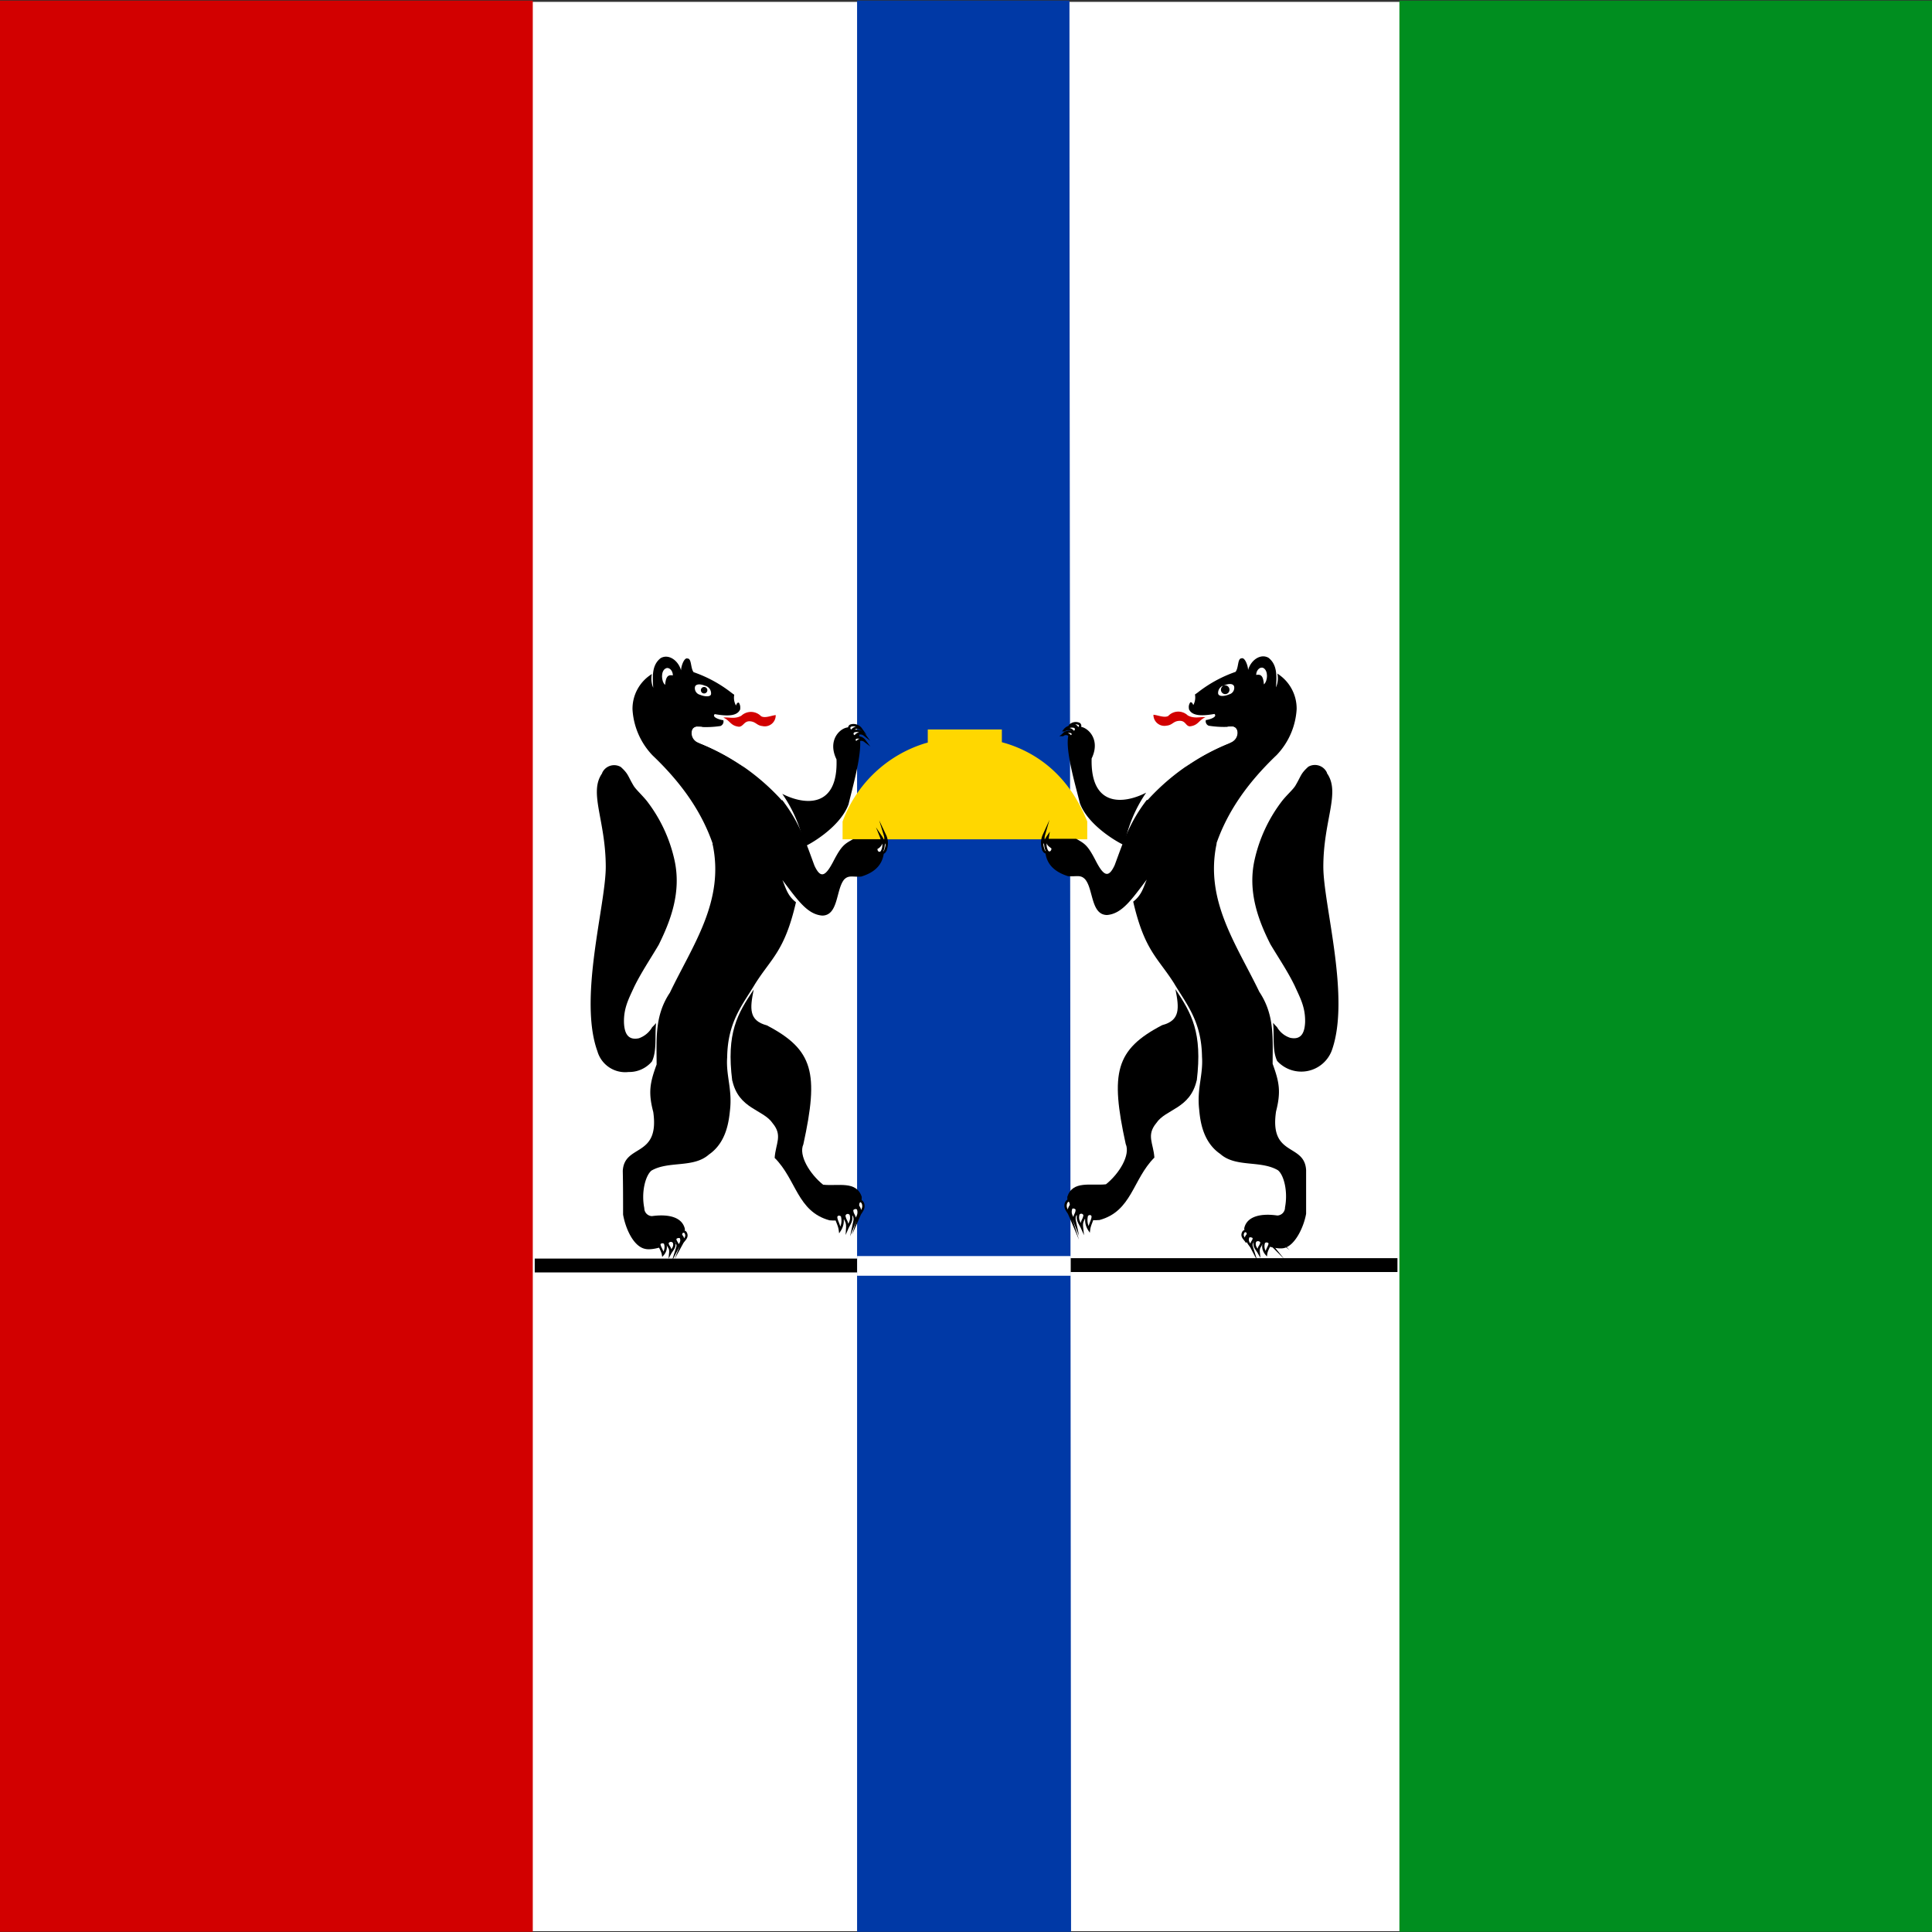 <svg id="flag-icons-ru-nvs" class="fi fi-ru-nvs" viewBox="0 0 512 512" xmlns="http://www.w3.org/2000/svg" width="512" height="512">
  <rect x="0" y="0" width="512" height="512" fill="#333333" stroke="none"/>
  <g style="stroke-width:1.435">
    <path fill="#fff" d="M0 .4h899.12v599.4H0Z" style="stroke-width:1.795" transform="matrix(.569 0 0 .853 0 .154)"/>
    <path fill="#008e1f" d="M651.77 0h248.14v600H651.77Z" style="stroke-width:1.795" transform="matrix(.569 0 0 .853 0 .154)"/>
    <path fill="#0039a6" d="M399.2 0h98.9c0 99.993.26 200.177.37 300s.23 199.987.37 300h-99.66V-.18" style="stroke-width:1.795" transform="matrix(.569 0 0 .853 0 .154)"/>
    <path fill="#d20000" d="M0 0h248.14v600H0Z" style="stroke-width:1.795" transform="matrix(.569 0 0 .853 0 .154)"/>
  </g>
  <g style="stroke-width:1.758">
    <path d="M249 427h150.15v6.45H249zm249.13-.19h152.68v6.45H498.13z" style="stroke-width:1.758" transform="translate(.028 90.574)scale(.569)"/>
    <path fill="#fff" d="M399.15 425.82h99.49V435h-99.49v-9.15" style="stroke-width:2.198" transform="translate(.028 90.574)scale(.569)"/>
    <path fill="gold" d="M392.42 231.72h113.91v-8.32c-8.15-20.56-22.38-31.53-37.66-36.3l-2.1-.6v-5.94h-34.51v6.11l-1.25.34a59.64 59.64 0 0 0-38.43 36.44V232" style="stroke-width:2.198" transform="translate(.028 90.574)scale(.569)"/>
    <path fill="#d20000" d="M311.64 419.85c-1.51-.4-3-.82-4.52-1.28 2-1.59 3.89-3.35 5.85-5l4.91 1.16c-2.12 1.71-4.16 3.45-6.24 5.12" style="stroke-width:2.198" transform="translate(.028 90.574)scale(.569)"/>
    <path fill="none" stroke="#000" stroke-miterlimit="22.93" stroke-width=".62" d="M177.336 329.448a76 76 0 0 1-2.572-.729c1.138-.904 2.213-1.906 3.328-2.844l2.794.66c-1.206.973-2.367 1.963-3.55 2.913z"/>
    <path fill="#d20000" d="m304.17 417.92-4.52-1.33c2-1.62 3.89-3.35 5.85-5 1.59.45 3.24.82 4.86 1.22-2.07 1.84-4.11 3.44-6.19 5.11" style="stroke-width:2.198" transform="translate(.028 90.574)scale(.569)"/>
    <path fill="none" stroke="#000" stroke-miterlimit="22.93" stroke-width=".62" d="m173.086 328.35-2.572-.757c1.138-.922 2.213-1.906 3.328-2.845.905.256 1.844.467 2.765.694-1.177 1.047-2.338 1.957-3.521 2.908z"/>
    <path d="M280.37 200.88a6.13 6.13 0 0 1 8.72-2.84c3.66 3.32 3.21 4.17 6 8.8 1.08 1.73 3.55 3.92 6 6.87a69.5 69.5 0 0 1 13 27.69c3.32 15-1.87 28.4-7.36 39.48-3.81 6.48-8 12.64-11.36 19.45-2.44 5.4-5 9.83-4.8 16.87.2 4.23 1.45 8.35 6.93 7.19a11.5 11.5 0 0 0 6.19-5.14 25 25 0 0 0 1.82-1.93c-.62 6.42.43 12.89-1.9 17.84a13.83 13.83 0 0 1-10.91 4.94 13.46 13.46 0 0 1-14.51-9.68c-8.89-24.6 3.86-68 3.89-85.77 0-21.9-8.09-34.68-1.65-43.71m23.15-46.27a10.54 10.54 0 0 0 .62 6.48c-.43-5.68-.54-10.71 3.44-13.8 3.64-2.13 8.21 1 9.51 5.68 0-2 1.51-6.11 3-5.51 2 0 1.33 4.37 2.84 6.36a60.9 60.9 0 0 1 17.61 9.57c2.3 1.79 4.12 2.19 4.43 4.63.62 6.28-4.94 6.62-12.18 5.34-1.56 1.42 2.33 2.64 4 2.84a2.27 2.27 0 0 1-1.36 2.7 45.4 45.4 0 0 1-11 .31c-2.84.26-3.66 5.4 1.65 7.84a103.24 103.24 0 0 1 39 27.66l-32.86 20.16c-5-15.08-14.2-28.77-28.4-42.29a33.83 33.83 0 0 1-9.34-21.39 19 19 0 0 1 9.12-16.56" style="stroke-width:1.758" transform="translate(.028 90.574)scale(.569)"/>
    <path fill="#fff" d="M328.29 160.18a3.66 3.66 0 0 1 2.84 3.72c0 1.7-3.1 1.39-5.14.51a3.15 3.15 0 0 1-2.33-3.78c.48-1.33 2.53-1.31 4.6-.45" style="stroke-width:2.198" transform="translate(.028 90.574)scale(.569)"/>
    <path d="M327.89 160.78a1.51 1.51 0 1 1-1.51 1.53 1.51 1.51 0 0 1 1.51-1.53" style="stroke-width:1.758" transform="translate(.028 90.574)scale(.569)"/>
    <path fill="#fff" d="M341.95 164.3a8.52 8.52 0 0 1 4.86 1.93c1.48 3.07-1.82 5.4-2.13 4.69a4 4 0 0 0-.62-2.84c-.77-.2-1.11.77-1.33 1.33a7.38 7.38 0 0 1-.78-5.11" style="stroke-width:2.198" transform="translate(.028 90.574)scale(.569)"/>
    <path fill="none" d="M341.95 164.3a8.52 8.52 0 0 1 4.86 1.93c1.48 3.07-1.82 5.4-2.13 4.69a4 4 0 0 0-.62-2.84c-.77-.2-1.11.77-1.33 1.33a7.38 7.38 0 0 1-.78-5.11" style="stroke-width:2.198" transform="translate(.028 90.574)scale(.569)"/>
    <path fill="#d20000" d="M337.06 175c2.64-.2 5.14.82 8.15-.82a6.56 6.56 0 0 1 9.2.2c1.82 1.08 4.8-.31 6.82-.51a5.08 5.08 0 0 1-6.22 5.11c-2.7-.26-3-2.13-6-2.24-2.5 0-2.84 2.39-4.83 2.56-4-.4-4.12-2.84-7.27-4.23" style="stroke-width:2.198" transform="translate(.028 90.574)scale(.569)"/>
    <path fill="#fff" d="M322.15 181.45c.45-2.13 1.87-2.33 5-2.07a2.19 2.19 0 0 0-.85 3.78c3.38 4.06 13 9.09 20.39 15.14a104.4 104.4 0 0 0-21.81-11.7 4.74 4.74 0 0 1-2.73-5.15" style="stroke-width:2.198" transform="translate(.028 90.574)scale(.569)"/>
    <path fill="none" d="M322.15 181.45c.45-2.13 1.87-2.33 5-2.07a2.19 2.19 0 0 0-.85 3.78c3.38 4.06 13 9.09 20.39 15.14a104.4 104.4 0 0 0-21.81-11.7 4.74 4.74 0 0 1-2.73-5.15" style="stroke-width:2.198" transform="translate(.028 90.574)scale(.569)"/>
    <path fill="#fff" d="M309.88 152.23c1.39-1 3.46.65 3.46 3.15-2.5-.45-3.24.77-3.64 4.43-1.82-1.73-2-6.31.14-7.58" style="stroke-width:2.198" transform="translate(.028 90.574)scale(.569)"/>
    <path d="M397.25 180.49c-2.41-3.35-13.15 2.84-7.7 14 .82 22.72-14.65 21.47-25.25 16.07A65.6 65.6 0 0 1 374.67 235c0 .34 16.3-8 20.51-19.65 2.33-10 9.66-34.45 2.07-34.88" style="stroke-width:1.758" transform="translate(.028 90.574)scale(.569)"/>
    <path fill="#fff" d="M401 180.37a2.84 2.84 0 0 0-4.23.82 1.28 1.28 0 0 1-.6-2.41 4.29 4.29 0 0 1 4.83 1.59" style="stroke-width:2.198" transform="translate(.028 90.574)scale(.569)"/>
    <path fill="none" stroke="#000" stroke-miterlimit="22.93" stroke-width=".62" d="M228.177 193.196a1.616 1.616 0 0 0-2.407.466.728.728 0 0 1-.341-1.371 2.44 2.44 0 0 1 2.748.905z"/>
    <path fill="#fff" d="M402.53 183a2.84 2.84 0 0 0-4.2.77 1.22 1.22 0 0 1-.62-2.33 4.29 4.29 0 0 1 4.82 1.56" style="stroke-width:2.198" transform="translate(.028 90.574)scale(.569)"/>
    <path fill="none" stroke="#000" stroke-miterlimit="22.93" stroke-width=".62" d="M229.047 194.692a1.616 1.616 0 0 0-2.39.438.694.694 0 0 1-.352-1.326 2.44 2.44 0 0 1 2.742.888z"/>
    <path fill="#fff" d="M402.67 185.83a2.47 2.47 0 0 0-3.46.49l-.15.22a1.11 1.11 0 0 1-.54-2.07 3.78 3.78 0 0 1 4.15 1.36" style="stroke-width:2.198" transform="translate(.028 90.574)scale(.569)"/>
    <path fill="none" stroke="#000" stroke-miterlimit="22.93" stroke-width=".62" d="M229.127 196.302a1.405 1.405 0 0 0-1.968.279l-.086.125a.632.632 0 0 1-.307-1.178 2.15 2.15 0 0 1 2.361.774z"/>
    <path d="M341 344.28c-2.84-22.41 2.39-31.24 10-42.6-1.82 8.86-2.33 14.46 6.11 16.7 21.76 11.36 24.25 22.27 17 55.41-2.33 5.14 3 13.8 9.2 18.8 7 .77 15.54-2 18 5.68.14 6.67-5.37 11.81-15 10.91-15.08-4.12-15.39-18.94-25.56-29.08.45-6.73 3.81-10.39-.91-16.1-4.43-6.56-15.82-6.56-18.8-19.88" style="stroke-width:1.758" transform="translate(.028 90.574)scale(.569)"/>
    <path d="m331.75 233.88 32.52-20.42c8.15 10.54 11 19.71 15 30.5 2.84 6.11 5.06 5.25 8.83-2s5.06-8 9.15-10.28h14.54a7.7 7.7 0 0 1 0 2.56c0 4.43 0 11.56-10.71 14.83-4.06.31-5.85-.82-8 1.42-3.81 4.69-2.61 16.7-10.17 16.76-6.93-.57-11.36-7.07-18.55-16.56 1.68 4 2.41 7.33 6.31 10.34-5.25 22.72-11.36 25.93-18.92 37.86-5.85 9.83-12.89 17.67-13.12 34.34-.62 8.52 2.41 14.77 1.33 24.51-.51 4.88-1.51 15.08-9.83 20.79-7.21 6.42-18.77 2.84-26.78 7.5-2.84 2.39-4.8 10.14-3.32 17.47a3.69 3.69 0 0 0 3.55 3.72c7.9-1.08 14.06.51 15.34 5.91.45 5-13.29 10.54-18.4 9.37-5.68-1.08-9.32-9.88-10.37-16 0-6.82 0-13.6-.14-20.34.71-12.7 17.24-6 14.2-27.41-2.44-9.23-1.51-13.75 1.56-22.15 0-11.87-1-22.72 6.19-33.46 10.62-22.15 25.56-42.6 19.88-69.18" style="stroke-width:1.758" transform="translate(.028 90.574)scale(.569)"/>
    <path fill="#fff" d="M389.49 407.27c.65-1 1.48-1 2.61-.26a8.15 8.15 0 0 1-.94 6.73c-.36-2.74-2.07-4.94-1.67-6.47" style="stroke-width:2.198" transform="translate(.028 90.574)scale(.569)"/>
    <path fill="none" stroke="#000" stroke-miterlimit="22.93" stroke-width=".62" d="M221.628 322.29c.37-.569.842-.569 1.485-.148a4.64 4.64 0 0 1-.535 3.83c-.204-1.56-1.177-2.811-.95-3.682z"/>
    <path fill="#fff" d="M393.21 407.07a1.62 1.62 0 0 1 3-.57c.85 2.84-.77 4.43-1.65 6.48.21-3.61-.89-3.15-1.35-5.91" style="stroke-width:2.198" transform="translate(.028 90.574)scale(.569)"/>
    <path fill="none" stroke="#000" stroke-miterlimit="22.93" stroke-width=".62" d="M223.745 322.176a.922.922 0 0 1 1.707-.324c.483 1.616-.438 2.52-.94 3.687.12-2.054-.505-1.792-.767-3.363z"/>
    <path fill="#fff" d="M396.85 404.57c0-1 2.27-1.79 2.84-.45.82 2.84-1 4.17-1.82 6.22.77-3.52-.87-3.27-1.02-5.77" style="stroke-width:2.198" transform="translate(.028 90.574)scale(.569)"/>
    <path fill="none" stroke="#000" stroke-miterlimit="22.93" stroke-width=".62" d="M225.816 320.754c0-.569 1.291-1.018 1.616-.256.466 1.616-.57 2.373-1.036 3.539.438-2.003-.495-1.86-.58-3.283z"/>
    <path fill="#fff" d="M399.66 401.62c0-1 1.28-2.3 2.19-.4 1 2.56-.94 3.92-1.7 5.68 1.18-3.9-1-3.61-.49-5.28" style="stroke-width:2.198" transform="translate(.028 90.574)scale(.569)"/>
    <path fill="none" stroke="#000" stroke-miterlimit="22.93" stroke-width=".62" d="M227.415 319.076c0-.57.728-1.309 1.246-.228.569 1.457-.535 2.23-.968 3.232.672-2.22-.569-2.054-.278-3.004z"/>
    <path fill="#fff" d="M307.13 420a1.85 1.85 0 0 1 2.56-.2 5.17 5.17 0 0 1-.94 5.25c-.34-2.05-2.02-3.86-1.62-5.05" style="stroke-width:2.198" transform="translate(.028 90.574)scale(.569)"/>
    <path fill="none" stroke="#000" stroke-miterlimit="22.93" stroke-width=".62" d="M174.77 329.533a1.053 1.053 0 0 1 1.456-.114 2.94 2.94 0 0 1-.535 2.987c-.193-1.166-1.149-2.196-.921-2.873z"/>
    <path fill="#fff" d="M310.82 419.85a1.73 1.73 0 0 1 3-.45c.85 2.19-.77 3.41-1.68 5.08.27-2.9-.89-2.48-1.32-4.63" style="stroke-width:2.198" transform="translate(.028 90.574)scale(.569)"/>
    <path fill="none" stroke="#000" stroke-miterlimit="22.93" stroke-width=".62" d="M176.869 329.448a.984.984 0 0 1 1.707-.256c.483 1.246-.438 1.94-.956 2.89.154-1.65-.506-1.411-.751-2.634z"/>
    <path fill="#fff" d="M314.46 417.86c0-.77 2.27-1.48 2.7-.45.82 2.24-1 3.35-1.82 4.94.85-2.7-.77-2.5-.88-4.49" style="stroke-width:2.198" transform="translate(.028 90.574)scale(.569)"/>
    <path fill="none" stroke="#000" stroke-miterlimit="22.93" stroke-width=".62" d="M178.94 328.315c0-.438 1.292-.842 1.536-.256.467 1.275-.569 1.906-1.035 2.811.483-1.536-.438-1.422-.501-2.555z"/>
    <path fill="#fff" d="M317.21 415.48a1.14 1.14 0 0 1 2.19-.31c1 2-.94 3.15-1.7 4.54 1.19-3.07-.94-2.95-.49-4.23" style="stroke-width:2.198" transform="translate(.028 90.574)scale(.569)"/>
    <path fill="none" stroke="#000" stroke-miterlimit="22.93" stroke-width=".62" d="M180.505 326.961a.649.649 0 0 1 1.246-.176c.569 1.138-.535 1.792-.968 2.583.677-1.747-.534-1.678-.278-2.407z"/>
    <path fill="#fff" d="M412.18 229.91a4.91 4.91 0 0 1-2.22 5.68c-.31 2 1.25 3.27 2.19 1.68a8.52 8.52 0 0 0 .03-7.36" style="stroke-width:2.198" transform="translate(.028 90.574)scale(.569)"/>
    <path fill="none" stroke="#000" stroke-miterlimit="22.93" stroke-width=".62" d="M234.538 221.381a2.794 2.794 0 0 1-1.263 3.232c-.177 1.138.71 1.86 1.246.956a4.85 4.85 0 0 0 .017-4.188z"/>
    <path fill="#fff" d="M410.37 230.67a4 4 0 0 1-2.22 5.2c-.31 1.93 1.51 3 2.53 1.62a6.53 6.53 0 0 0-.31-6.82" style="stroke-width:2.198" transform="translate(.028 90.574)scale(.569)"/>
    <path fill="none" stroke="#000" stroke-miterlimit="22.93" stroke-width=".62" d="M233.508 221.814a2.276 2.276 0 0 1-1.263 2.958c-.176 1.098.86 1.707 1.44.922a3.72 3.72 0 0 0-.177-3.88z"/>
    <path fill="#d20000" d="M586.74 419.45c1.51-.4 3-.82 4.54-1.28-2-1.62-4-3.27-5.91-4.94-1.65.45-3.27.82-4.86 1.22z" style="stroke-width:2.198" transform="translate(.028 90.574)scale(.569)"/>
    <path fill="none" stroke="#000" stroke-miterlimit="22.93" stroke-width=".62" d="M333.854 329.22a85 85 0 0 0 2.583-.728 117 117 0 0 1-3.363-2.81c-.939.255-1.86.466-2.765.693z"/>
    <path fill="#d20000" d="M594.26 417.5c1.48-.4 3-.82 4.52-1.28l-5.88-5c-1.65.45-3.27.82-4.86 1.22 2.05 1.76 4.12 3.44 6.22 5.06" style="stroke-width:2.198" transform="translate(.028 90.574)scale(.569)"/>
    <path fill="none" stroke="#000" stroke-miterlimit="22.93" stroke-width=".62" d="M338.132 328.11a89 89 0 0 0 2.572-.728l-3.346-2.844c-.938.256-1.86.466-2.765.694a87 87 0 0 0 3.54 2.879z"/>
    <path d="M618 200.77a6.16 6.16 0 0 0-8.72-2.84c-3.69 3.35-3.27 4.23-6 8.8-1.08 1.79-3.58 3.92-6 6.87a70 70 0 0 0-13 27.66c-3.35 14.88 1.82 28.4 7.36 39.34 3.86 6.48 8.07 12.64 11.36 19.45 2.44 5.45 5 9.83 4.8 17-.23 4.23-1.45 8.29-6.93 7.13a10.93 10.93 0 0 1-6.16-5 24 24 0 0 1-1.82-2c.62 6.36-.45 12.84 1.9 17.78a15.19 15.19 0 0 0 25.39-4.74c8.92-24.6-3.89-68-3.89-85.69 0-21.81 8.15-34.54 1.65-43.65m-23.08-46.41a10.54 10.54 0 0 1-.62 6.48c.4-5.68.51-10.59-3.46-13.75-3.66-2.13-8.21 1-9.54 5.68 0-1.93-1.48-6-3-5.45-2 0-1.28 4.29-2.84 6.31a60.7 60.7 0 0 0-17.55 9.57c-2.3 1.79-4.17 2.19-4.49 4.69-.6 6.28 5 6.62 12.21 5.34 1.56 1.42-2.33 2.64-4 2.84a2.24 2.24 0 0 0 1.33 2.64 45.4 45.4 0 0 0 11 .4c2.84.2 3.69 5.34-1.59 7.84a103.2 103.2 0 0 0-39 27.66c11 6.73 21.93 13.35 32.83 20 5-15 14.2-28.69 28.4-42.23a33.8 33.8 0 0 0 9.32-21.39 19.28 19.28 0 0 0-9.06-16.61" style="stroke-width:1.758" transform="translate(.028 90.574)scale(.569)"/>
    <path fill="#fff" d="M570.12 160a3.66 3.66 0 0 0-2.84 3.72c.14 1.7 3.07 1.42 5.11.51a3.15 3.15 0 0 0 2.33-3.78c-.51-1.33-2.5-1.31-4.54-.45" style="stroke-width:2.198" transform="translate(.028 90.574)scale(.569)"/>
    <path d="M570.52 160.58a1.51 1.51 0 0 0 0 3 1.48 1.48 0 0 0 1.56-1.39v-.09a1.51 1.51 0 0 0-1.48-1.53h-.09z" style="stroke-width:1.758" transform="translate(.028 90.574)scale(.569)"/>
    <path fill="none" stroke="#000" stroke-miterlimit="22.93" stroke-width=".62" d="M324.625 181.936a.86.86 0 0 0 0 1.707.84.84 0 0 0 .888-.791v-.051a.86.86 0 0 0-.842-.87h-.051z"/>
    <path fill="#fff" d="M556.46 164.1a9.06 9.06 0 0 0-5 1.93c-1.48 3.15 1.9 5.45 2.22 4.74a3.72 3.72 0 0 1 .65-2.84c.74-.26 1.16.71 1.39 1.28a7.3 7.3 0 0 0 .74-5.11" style="stroke-width:2.198" transform="translate(.028 90.574)scale(.569)"/>
    <path fill="none" d="M556.46 164.1a9.06 9.06 0 0 0-5 1.93c-1.48 3.15 1.9 5.45 2.22 4.74a3.72 3.72 0 0 1 .65-2.84c.74-.26 1.16.71 1.39 1.28a7.3 7.3 0 0 0 .74-5.11" style="stroke-width:2.198" transform="translate(.028 90.574)scale(.569)"/>
    <path fill="#d20000" d="M561.29 174.84c-2.61-.2-5.11.82-8.15-.82a6.39 6.39 0 0 0-9 .17l-.08.09c-1.82 1-4.83-.4-6.9-.57a5.11 5.11 0 0 0 6.11 5.08c2.84-.26 3.07-2.13 6-2.24s2.84 2.39 4.8 2.56c4-.4 4.12-2.84 7.27-4.23" style="stroke-width:2.198" transform="translate(.028 90.574)scale(.569)"/>
    <path fill="#fff" d="M576.23 181.34c-.51-2.07-1.87-2.33-5-2 1.82 0 2 2.39.91 3.69-3.38 4.06-13 9.09-20.36 15.19a100.5 100.5 0 0 1 21.76-11.76 4.74 4.74 0 0 0 2.69-5.12" style="stroke-width:2.198" transform="translate(.028 90.574)scale(.569)"/>
    <path fill="none" d="M576.23 181.34c-.51-2.07-1.87-2.33-5-2 1.82 0 2 2.39.91 3.69-3.38 4.06-13 9.09-20.36 15.19a100.5 100.5 0 0 1 21.76-11.76 4.74 4.74 0 0 0 2.69-5.12" style="stroke-width:2.198" transform="translate(.028 90.574)scale(.569)"/>
    <path fill="#fff" d="M588.47 152c-1.36-.91-3.44.71-3.46 3.15 2.53-.45 3.27.77 3.61 4.43 1.87-1.73 2-6.28-.14-7.58" style="stroke-width:2.198" transform="translate(.028 90.574)scale(.569)"/>
    <path d="M500.57 180.15c2.41-3.35 13.18 2.84 7.81 13.92-.62 22.72 14.83 21.36 25.39 15.93a64.4 64.4 0 0 0-10.17 24.4c0 .34-16.33-7.87-20.68-19.43-2.39-10-10-34.37-2.36-34.85" style="stroke-width:1.758" transform="translate(.028 90.574)scale(.569)"/>
    <path fill="#fff" d="M495.74 180.94a2.84 2.84 0 0 1 4 .6l.15.22a1.28 1.28 0 0 0 .6-2.41 4.43 4.43 0 0 0-4.75 1.59" style="stroke-width:2.198" transform="translate(.028 90.574)scale(.569)"/>
    <path fill="none" stroke="#000" stroke-miterlimit="22.93" stroke-width=".62" d="M282.08 193.52a1.616 1.616 0 0 1 2.275.341l.085.125a.728.728 0 0 0 .342-1.37 2.52 2.52 0 0 0-2.703.904z"/>
    <path fill="#fff" d="M495 183.16a2.44 2.44 0 0 1 3.42.47l.13.19a1.05 1.05 0 0 0 .48-2 3.61 3.61 0 0 0-4.03 1.34" style="stroke-width:2.198" transform="translate(.028 90.574)scale(.569)"/>
    <path fill="none" stroke="#000" stroke-miterlimit="22.93" stroke-width=".62" d="M281.658 194.783a1.39 1.39 0 0 1 1.946.267l.074.108a.597.597 0 0 0 .273-1.138 2.05 2.05 0 0 0-2.293.763z"/>
    <path fill="#fff" d="M498.3 178.78a2.53 2.53 0 0 1 3.44 1l.11.21a1.11 1.11 0 0 0 .77-2 3.86 3.86 0 0 0-4.32.79" style="stroke-width:2.198" transform="translate(.028 90.574)scale(.569)"/>
    <path fill="none" stroke="#000" stroke-miterlimit="22.93" stroke-width=".62" d="M283.536 192.29a1.44 1.44 0 0 1 1.957.57l.063.12a.632.632 0 0 0 .438-1.139 2.2 2.2 0 0 0-2.458.45z"/>
    <path d="M557.34 344.11c2.7-22.41-2.39-31.24-9.94-42.6 1.79 8.92 2.27 14.57-6.16 16.76-21.81 11.36-24.25 22.21-17 55.33 2.3 5.14-3 13.86-9.2 18.8-7 .77-15.54-1.93-18 5.85-.14 6.56 5.37 11.67 15 10.79 15.11-4.12 15.42-18.94 25.56-29.08-.45-6.73-3.86-10.34.91-16.1 4.4-6.56 15.76-6.56 18.8-19.88" style="stroke-width:1.758" transform="translate(.028 90.574)scale(.569)"/>
    <path d="M566.66 233.68c-10.82-6.82-21.7-13.55-32.55-20.34-8.09 10.45-11 19.65-15 30.42-2.84 6.11-5.06 5.25-8.8-2s-5.06-8-9.15-10.28h-14.51a7.1 7.1 0 0 0 0 2.64c0 4.43 0 11.36 10.71 14.77 4.06.31 5.85-.82 8 1.48 3.86 4.54 2.64 16.56 10.2 16.61 6.9-.57 11.36-7.07 18.49-16.5-1.68 4-2.41 7.24-6.31 10.28 5.25 22.72 11.36 26 18.92 37.86 5.85 9.88 12.89 17.72 13.12 34.34.6 8.52-2.41 14.77-1.33 24.51.45 4.88 1.48 15.08 9.83 20.79 7.21 6.42 18.72 2.84 26.84 7.58 2.84 2.24 4.74 10 3.32 17.32a3.72 3.72 0 0 1-3.55 3.78c-8-1.16-14.2.51-15.42 5.85-.43 5 13.32 10.45 18.49 9.32s9.26-9.88 10.31-16V385.8c-.71-12.72-17.21-6-14-27.35 2.39-9.32 1.45-13.8-1.59-22.15 0-11.93 1-22.72-6.19-33.51-10.68-22.15-25.56-42.6-19.88-69.13" style="stroke-width:1.758" transform="translate(.028 90.574)scale(.569)"/>
    <path fill="#fff" d="M508.86 407c-.65-1-1.48-1-2.58-.26a8.12 8.12 0 0 0 .94 6.73c.36-2.68 2.04-4.92 1.64-6.47" style="stroke-width:2.198" transform="translate(.028 90.574)scale(.569)"/>
    <path fill="none" stroke="#000" stroke-miterlimit="22.93" stroke-width=".62" d="M289.544 322.137c-.37-.57-.842-.57-1.468-.148a4.62 4.62 0 0 0 .535 3.829c.205-1.525 1.16-2.8.933-3.681z"/>
    <path fill="#fff" d="M505.14 406.82a1.59 1.59 0 0 0-2.84-.57c-.91 2.84.74 4.43 1.65 6.48-.4-3.61.79-3.16 1.19-5.91" style="stroke-width:2.198" transform="translate(.028 90.574)scale(.569)"/>
    <path fill="none" stroke="#000" stroke-miterlimit="22.93" stroke-width=".62" d="M287.427 322.034a.905.905 0 0 0-1.615-.324c-.518 1.616.42 2.52.938 3.687-.227-2.054.45-1.798.677-3.363z"/>
    <path fill="#fff" d="M501.51 404.32c0-1-2.27-1.79-2.7-.45-.85 2.84 1 4.17 1.82 6.22-.77-3.53.76-3.22.88-5.77" style="stroke-width:2.198" transform="translate(.028 90.574)scale(.569)"/>
    <path fill="none" stroke="#000" stroke-miterlimit="22.93" stroke-width=".62" d="M285.362 320.612c0-.57-1.291-1.019-1.536-.256-.484 1.616.569 2.372 1.035 3.539-.438-2.009.433-1.832.501-3.283z"/>
    <path fill="#fff" d="M498.75 401.42c0-1-1.28-2.3-2.19-.4-1.05 2.56.91 3.86 1.68 5.68-1.24-3.86.96-3.7.51-5.28" style="stroke-width:2.198" transform="translate(.028 90.574)scale(.569)"/>
    <path fill="none" stroke="#000" stroke-miterlimit="22.93" stroke-width=".62" d="M283.792 318.962c0-.569-.728-1.309-1.246-.228-.598 1.457.518 2.196.956 3.232-.706-2.196.546-2.105.29-3.004z"/>
    <path fill="#fff" d="M591.31 419.65a1.79 1.79 0 0 0-2.51-.28l-.1.08a5.42 5.42 0 0 0 1 5.34c.3-2.18 1.95-3.92 1.61-5.14" style="stroke-width:2.198" transform="translate(.028 90.574)scale(.569)"/>
    <path fill="none" stroke="#000" stroke-miterlimit="22.93" stroke-width=".62" d="M336.454 329.334a1.02 1.02 0 0 0-1.428-.16l-.057.046a3.08 3.08 0 0 0 .569 3.038c.17-1.24 1.11-2.23.916-2.924z"/>
    <path fill="#fff" d="M587.56 419.45a1.79 1.79 0 0 0-3-.45c-.85 2.3.77 3.61 1.68 5.2-.3-2.87.95-2.5 1.32-4.75" style="stroke-width:2.198" transform="translate(.028 90.574)scale(.569)"/>
    <path fill="none" stroke="#000" stroke-miterlimit="22.93" stroke-width=".62" d="M334.32 329.22a1.018 1.018 0 0 0-1.707-.256c-.483 1.309.439 2.054.956 2.959-.17-1.633.54-1.423.751-2.703z"/>
    <path fill="#fff" d="M584 417.5c0-.77-2.27-1.42-2.7-.4-.82 2.39 1 3.41 1.82 5-.9-2.84.72-2.65.88-4.6" style="stroke-width:2.198" transform="translate(.028 90.574)scale(.569)"/>
    <path fill="none" stroke="#000" stroke-miterlimit="22.93" stroke-width=".62" d="M332.295 328.11c0-.437-1.292-.807-1.536-.227-.467 1.36.569 1.94 1.035 2.845-.512-1.616.41-1.508.5-2.617z"/>
    <path fill="#fff" d="M581.14 415.17a1.11 1.11 0 0 0-2.13-.26c-1 2 .94 3 1.7 4.54-1.33-3.15.94-3.01.43-4.28" style="stroke-width:2.198" transform="translate(.028 90.574)scale(.569)"/>
    <path fill="none" stroke="#000" stroke-miterlimit="22.93" stroke-width=".62" d="M330.668 326.785a.632.632 0 0 0-1.212-.148c-.57 1.138.535 1.707.967 2.583-.757-1.792.535-1.712.245-2.435z"/>
    <path fill="#fff" d="M486.17 229.76a5 5 0 0 0 2.22 5.68c.34 2-1.22 3.21-2.19 1.68a8.8 8.8 0 0 1-.03-7.36" style="stroke-width:2.198" transform="translate(.028 90.574)scale(.569)"/>
    <path fill="none" stroke="#000" stroke-miterlimit="22.93" stroke-width=".62" d="M276.634 221.296a2.845 2.845 0 0 0 1.263 3.232c.194 1.137-.694 1.826-1.246.955a5 5 0 0 1-.017-4.187z"/>
    <path fill="#fff" d="M488 230.53c-.62 3.61.43 3.72 2.22 5.2.23 1.87-1.56 3-2.53 1.53a6.42 6.42 0 0 1 .31-6.73" style="stroke-width:2.198" transform="translate(.028 90.574)scale(.569)"/>
    <path fill="none" stroke="#000" stroke-miterlimit="22.93" stroke-width=".62" d="M277.676 221.734c-.353 2.054.244 2.117 1.263 2.959.13 1.064-.888 1.706-1.44.87a3.65 3.65 0 0 1 .177-3.829z"/>
  </g>
</svg>
